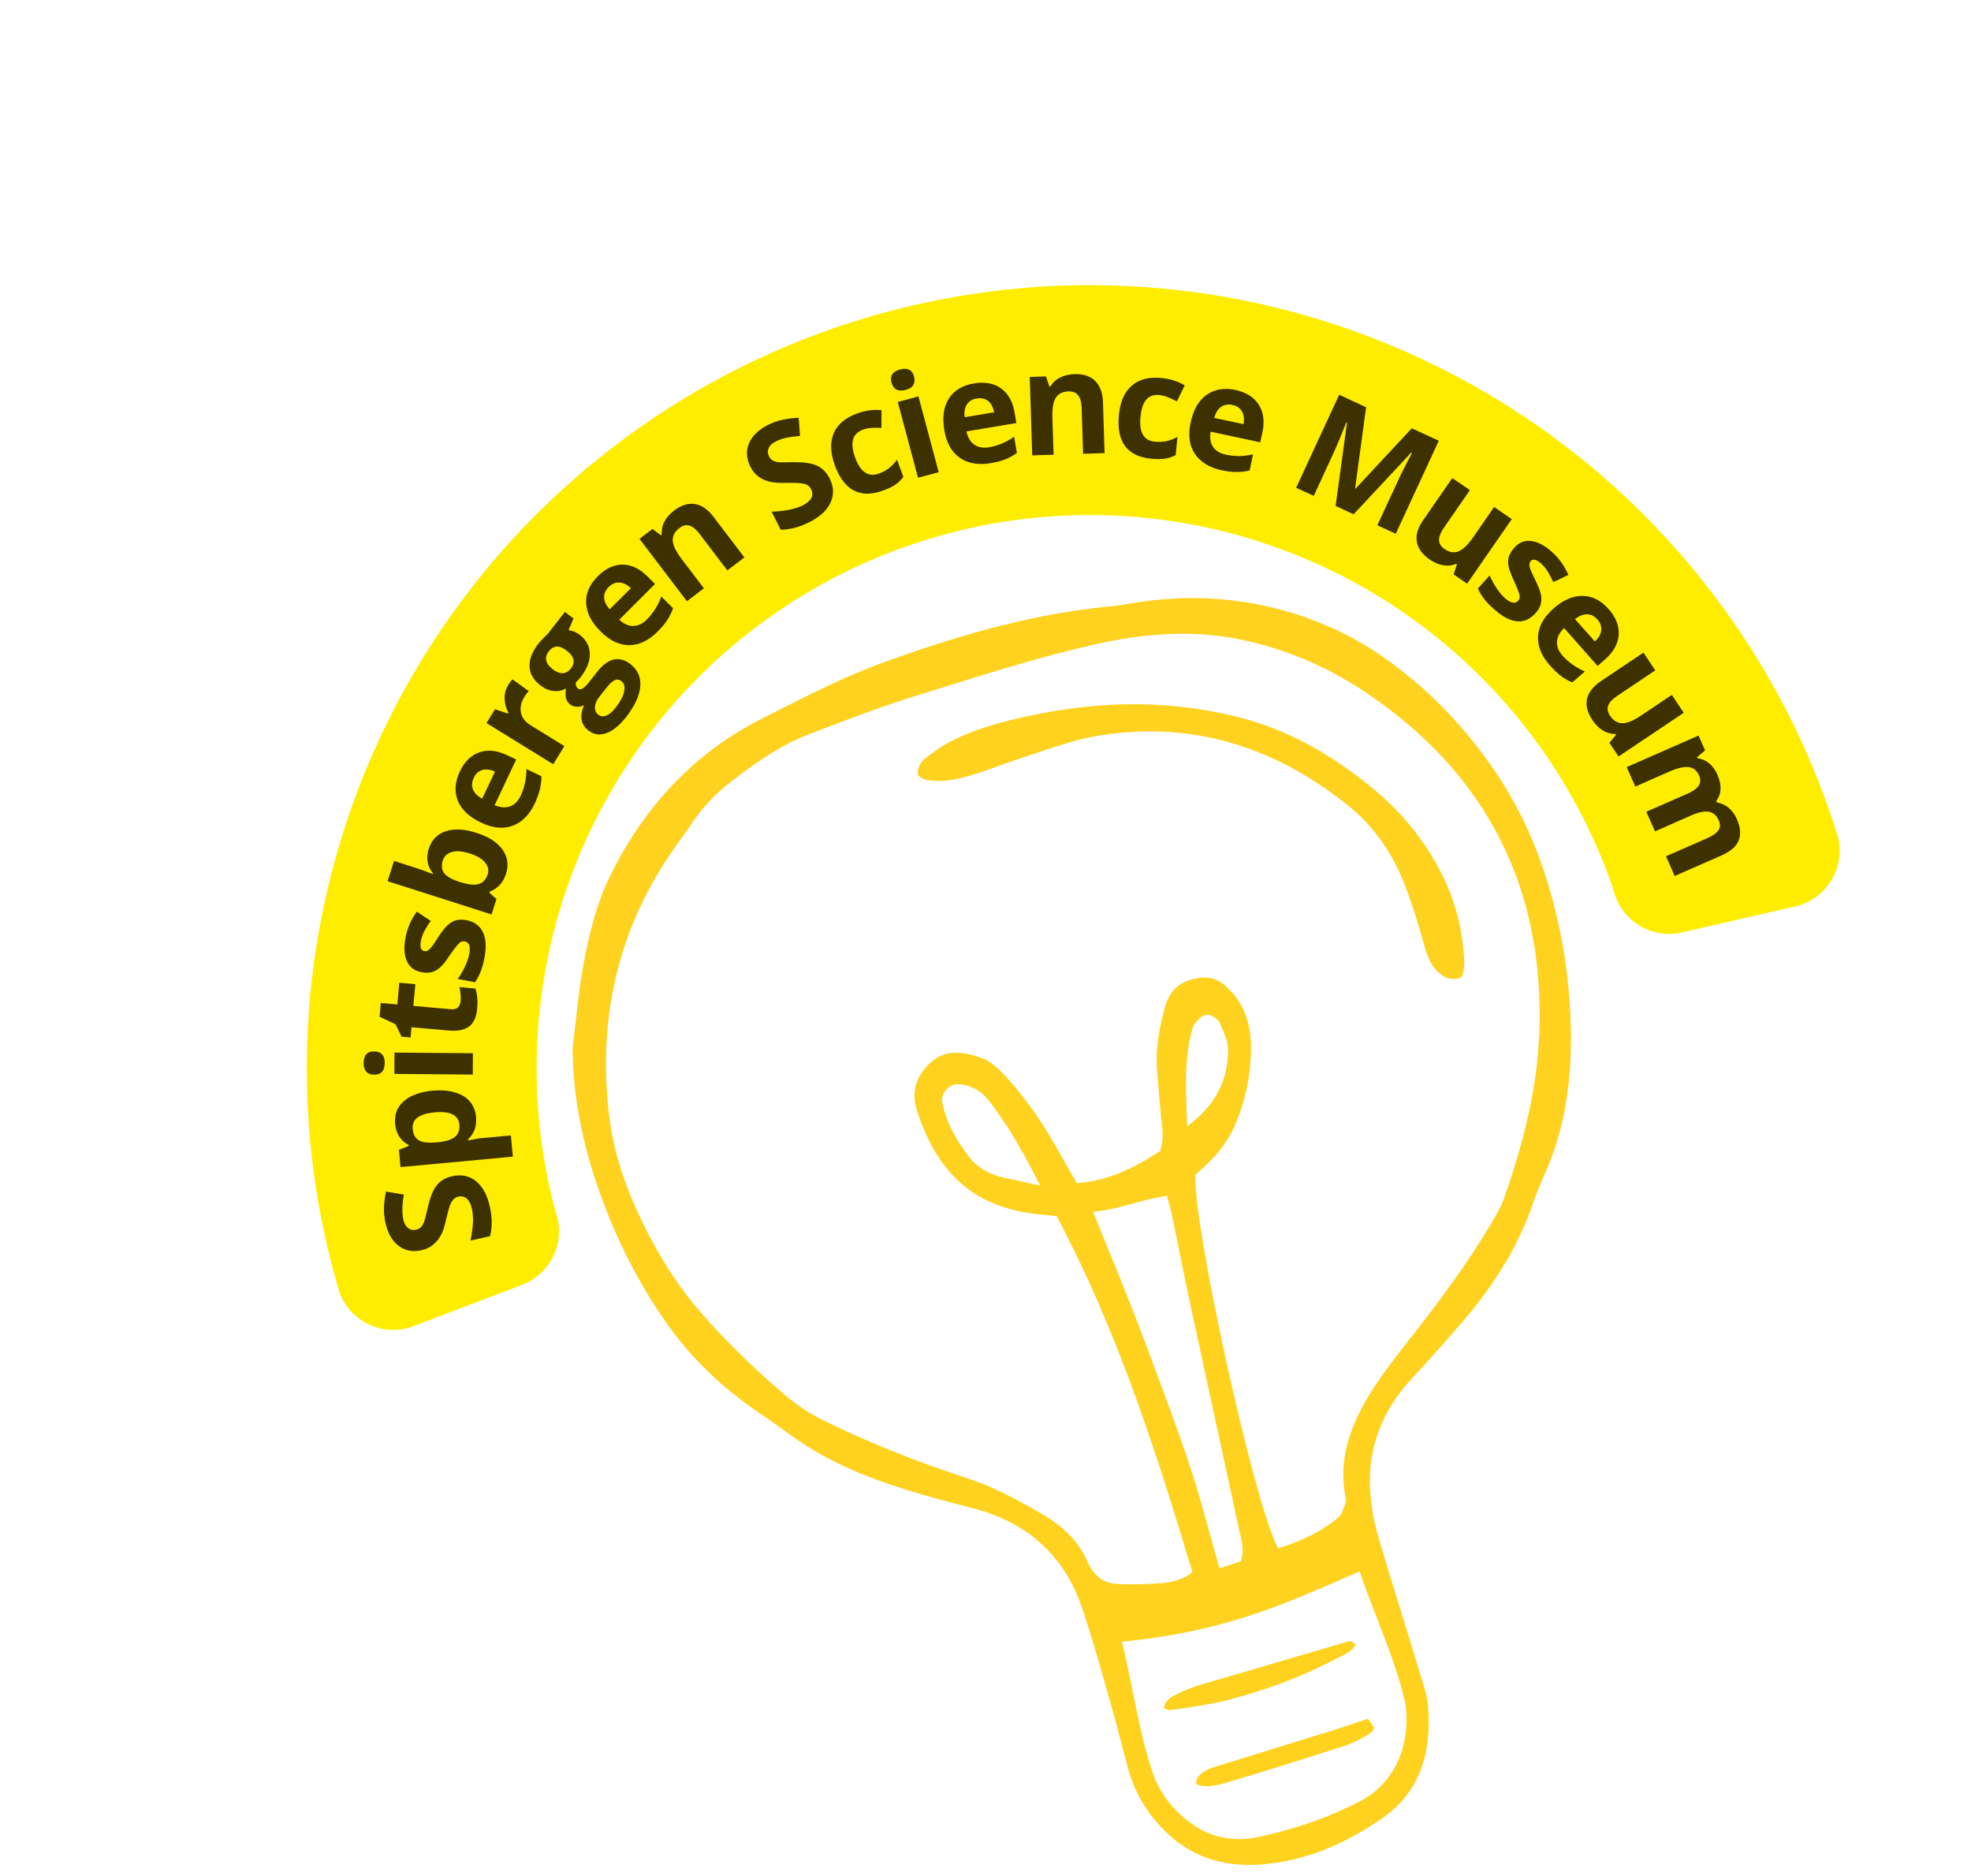 <svg xmlns="http://www.w3.org/2000/svg" xmlns:xlink="http://www.w3.org/1999/xlink" width="310" zoomAndPan="magnify" viewBox="0 0 232.5 221.25" height="295" preserveAspectRatio="xMidYMid meet" version="1.0"><defs><g/><clipPath id="ae6b250b2f"><path d="M 67.547 70.48 L 185.645 70.48 L 185.645 219.973 L 67.547 219.973 Z M 67.547 70.48 " clip-rule="nonzero"/></clipPath></defs><g clip-path="url(#ae6b250b2f)"><path fill="#ffd21f" d="M 137.844 216.344 C 135.457 214.148 133.879 211.57 133.035 208.461 C 132.777 207.516 132.527 206.547 132.285 205.613 C 131.906 204.16 131.516 202.66 131.094 201.195 C 130.871 200.414 130.648 199.637 130.43 198.855 C 129.57 195.824 128.676 192.691 127.648 189.652 C 125.57 183.52 121.258 179.562 114.836 177.895 L 114.383 177.777 C 112.625 177.32 110.809 176.848 109.039 176.336 C 104.797 175.105 99.848 173.469 95.316 170.633 C 94.262 169.977 93.23 169.23 92.234 168.512 C 91.477 167.961 90.699 167.398 89.902 166.867 C 85.184 163.715 81.43 160.086 78.426 155.766 C 76.008 152.281 73.934 148.504 72.254 144.531 C 69.137 137.145 67.594 130.328 67.547 123.684 C 67.664 122.719 67.773 121.727 67.879 120.777 C 68.117 118.617 68.359 116.375 68.746 114.207 C 69.352 110.805 70.219 106.832 72.055 103.125 C 76.148 94.871 82.086 88.719 89.719 84.832 L 90.488 84.438 C 95.055 82.109 99.773 79.703 104.688 77.949 C 111.621 75.473 120.816 72.508 130.484 71.562 C 131.137 71.5 131.887 71.426 132.605 71.293 C 135.52 70.77 138.375 70.512 141.09 70.535 C 142.922 70.555 144.75 70.699 146.523 70.961 C 152.91 71.922 158.703 74.258 163.742 77.891 C 168.59 81.391 172.824 85.77 176.324 90.922 C 178.711 94.426 180.621 98.273 182 102.355 C 183.715 107.418 184.773 112.723 185.152 118.121 C 185.645 125.281 184.992 131.066 183.086 136.328 C 182.793 137.141 182.441 137.945 182.098 138.73 C 181.691 139.664 181.266 140.633 180.938 141.621 C 179.277 146.574 176.523 151.238 172.52 155.883 C 170.277 158.484 168.371 160.621 166.527 162.602 C 162.758 166.645 161.133 171.391 161.699 176.707 C 161.863 178.305 162.188 179.91 162.66 181.496 C 163.531 184.449 164.457 187.434 165.348 190.324 C 166 192.426 166.672 194.602 167.316 196.742 C 167.402 197.031 167.5 197.328 167.59 197.617 C 167.973 198.828 168.363 200.074 168.461 201.301 C 168.914 207.289 167.16 211.574 163.105 214.395 C 158.574 217.551 154.117 219.332 149.492 219.82 C 148.699 219.906 147.93 219.945 147.199 219.938 C 143.484 219.895 140.434 218.723 137.844 216.344 Z M 160.383 185.316 L 159.93 185.512 C 155.441 187.492 151.199 189.355 146.711 190.766 C 142.289 192.152 137.754 193.066 132.852 193.566 L 132.336 193.621 L 132.461 194.125 C 132.902 195.953 133.273 197.789 133.633 199.566 C 134.293 202.84 134.922 205.93 135.949 209.008 C 136.688 211.215 138.082 213.145 140.105 214.746 C 141.879 216.152 143.895 216.879 146.094 216.895 C 146.863 216.902 147.652 216.82 148.441 216.648 C 152.941 215.676 156.859 214.293 160.43 212.434 C 164.305 210.414 166.328 206.262 165.836 201.344 C 165.789 200.883 165.676 200.43 165.562 200 L 165.516 199.809 C 164.734 196.793 163.59 193.844 162.484 190.996 C 161.828 189.309 161.145 187.562 160.543 185.793 Z M 115.594 124.699 C 116.797 125.105 117.723 125.938 118.742 127.066 C 120.867 129.41 122.73 132.023 124.457 135.047 L 127.012 139.531 L 127.301 139.504 C 131.035 139.188 134.023 137.559 136.703 135.844 L 136.844 135.754 L 136.891 135.598 C 137.258 134.418 137.133 133.301 137.016 132.215 C 136.988 131.984 136.965 131.754 136.945 131.527 L 136.844 130.395 C 136.719 129 136.582 127.555 136.477 126.137 C 136.273 123.465 136.859 120.84 137.391 118.855 C 137.98 116.66 139.363 115.531 141.754 115.305 C 141.895 115.293 142.035 115.281 142.164 115.289 C 143.012 115.293 143.738 115.582 144.461 116.195 C 146.625 118.047 147.641 120.57 147.57 123.934 C 147.512 126.824 146.938 129.629 145.867 132.281 C 145.195 133.945 144.168 135.488 142.82 136.863 C 142.438 137.254 142.039 137.617 141.652 137.973 C 141.48 138.129 141.312 138.277 141.152 138.43 L 141.012 138.559 L 141.008 138.746 C 140.84 145.023 147.836 176.742 150.602 182.254 L 150.773 182.605 L 151.145 182.488 C 153.957 181.566 156.074 180.465 157.816 179.016 C 158.219 178.68 158.402 178.148 158.562 177.676 C 158.613 177.535 158.656 177.406 158.703 177.289 C 158.805 177.027 158.754 176.762 158.711 176.547 C 158.703 176.516 158.691 176.477 158.688 176.445 C 157.941 172.359 158.969 168.43 162.02 163.703 C 163.312 161.711 164.816 159.793 166.266 157.941 C 166.578 157.543 166.891 157.148 167.203 156.75 C 169.781 153.434 173.117 149.004 176.004 144.121 L 176.031 144.074 C 176.535 143.215 177.062 142.328 177.398 141.363 C 180.02 133.957 181.34 127.766 181.57 121.879 C 182.238 104.73 175.332 91.191 161.047 81.625 C 156.574 78.633 151.707 76.562 146.57 75.473 C 144.395 75.008 142.117 74.766 139.781 74.746 C 136.523 74.719 133.121 75.113 129.375 75.945 C 123.316 77.293 117.324 79.164 111.523 80.977 C 110.426 81.316 109.336 81.66 108.238 81.996 C 104.109 83.27 100.004 84.84 96.031 86.363 L 95.484 86.57 C 91.977 87.91 88.926 90.094 86.145 92.254 C 84.371 93.629 82.883 95.211 81.727 96.938 C 81.281 97.609 80.801 98.273 80.336 98.918 C 79.938 99.473 79.527 100.047 79.137 100.625 C 72.867 109.805 70.434 120.312 71.895 131.855 C 72.324 135.258 73.352 138.789 74.949 142.352 C 77.152 147.273 79.652 151.312 82.594 154.699 C 85.457 158 88.699 161.188 92.504 164.441 C 94 165.715 95.5 166.715 97.09 167.496 C 101.66 169.727 106.438 171.711 111.305 173.391 C 111.77 173.555 112.238 173.707 112.711 173.871 C 114.207 174.371 115.754 174.887 117.199 175.543 C 119.426 176.543 121.504 177.73 123.254 178.758 C 125.613 180.145 127.312 181.98 128.301 184.211 C 129.004 185.805 130.105 186.664 131.578 186.777 C 132.121 186.812 132.68 186.84 133.289 186.848 C 134.434 186.855 135.566 186.805 136.422 186.754 C 137.676 186.684 139.117 186.531 140.395 185.594 L 140.652 185.406 L 140.562 185.098 C 136.465 171.477 131.875 157.062 124.758 143.656 L 124.645 143.445 L 124.41 143.418 C 124.227 143.395 124.039 143.375 123.855 143.352 C 123.461 143.305 123.055 143.258 122.652 143.219 C 118.797 142.848 115.758 141.648 113.363 139.559 C 111.109 137.586 109.418 134.805 108.191 131.055 C 107.461 128.824 107.992 126.938 109.812 125.277 C 110.652 124.512 111.621 124.148 112.77 124.156 C 113.555 124.137 114.453 124.32 115.594 124.699 Z M 137.66 141.031 L 137.258 141.094 C 136.035 141.285 134.848 141.613 133.703 141.922 C 132.363 142.289 130.984 142.672 129.52 142.844 L 128.934 142.914 L 129.156 143.461 C 129.59 144.535 130.027 145.594 130.449 146.637 C 131.422 149.008 132.336 151.25 133.234 153.535 C 134.488 156.727 135.738 160.035 137.062 163.641 L 137.492 164.809 C 138.574 167.746 139.691 170.789 140.66 173.816 C 141.41 176.164 142.066 178.535 142.762 181.047 C 143.07 182.168 143.395 183.332 143.727 184.512 L 143.855 184.969 L 146.371 184.125 L 146.438 183.891 C 146.727 182.805 146.492 181.801 146.281 180.91 C 146.238 180.738 146.199 180.566 146.164 180.391 C 145.176 175.801 144.164 171.133 143.18 166.625 C 142.277 162.473 141.34 158.184 140.434 153.961 C 139.953 151.746 139.504 149.488 139.062 147.305 C 138.797 145.992 138.531 144.68 138.262 143.371 C 138.18 142.973 138.078 142.586 137.953 142.137 C 137.895 141.918 137.832 141.68 137.766 141.422 Z M 111.555 128.574 C 111.199 129.008 111.055 129.559 111.164 130.086 C 111.582 132.156 112.566 134.152 114.258 136.363 C 115.312 137.746 116.812 138.602 118.844 138.984 C 119.328 139.074 119.812 139.184 120.484 139.332 C 120.852 139.414 121.266 139.504 121.77 139.617 L 122.703 139.82 L 122.262 138.973 C 120.113 134.805 118.473 132.133 116.594 129.746 C 115.727 128.645 114.605 128.016 113.25 127.879 C 113.191 127.871 113.129 127.867 113.07 127.867 C 112.496 127.855 111.926 128.125 111.555 128.574 Z M 142.289 119.684 C 141.754 119.75 141.348 120.25 141.012 120.652 L 140.934 120.75 C 140.727 120.996 140.66 121.309 140.594 121.578 C 140.578 121.637 140.566 121.695 140.551 121.754 C 139.719 124.957 139.852 128.195 140.012 131.941 L 140.051 132.844 L 140.75 132.27 C 143.504 130 144.809 127.344 144.863 123.906 C 144.879 122.891 144.422 121.867 144.02 120.961 C 143.969 120.852 143.922 120.742 143.879 120.641 C 143.664 120.152 142.949 119.684 142.398 119.68 C 142.367 119.68 142.324 119.68 142.289 119.684 Z M 142.289 119.684 " fill-opacity="1" fill-rule="nonzero"/></g><path fill="#ffd21f" d="M 171.508 115.461 C 171.559 115.461 171.605 115.461 171.652 115.461 C 172.34 115.426 172.504 115.082 172.562 114.82 C 172.695 114.223 172.75 113.668 172.723 113.172 C 172.531 109.715 171.707 106.461 170.277 103.5 C 168.418 99.652 165.809 96.281 162.531 93.484 C 157.23 88.977 151.898 86.07 146.234 84.621 C 142.32 83.617 138.266 83.09 134.18 83.055 C 130.184 83.023 125.988 83.461 121.727 84.355 C 118.48 85.039 115.039 85.898 111.883 87.582 C 110.953 88.078 110.094 88.719 109.211 89.379 C 108.539 89.887 108.238 90.508 108.246 91.367 C 108.723 91.922 109.297 92.012 110.047 92.078 C 110.242 92.094 110.453 92.102 110.656 92.102 C 112.125 92.113 113.562 91.738 114.898 91.328 C 115.941 91.012 116.992 90.629 118 90.258 C 118.93 89.922 119.895 89.57 120.855 89.266 C 121.539 89.051 122.23 88.82 122.898 88.594 C 124.957 87.906 127.09 87.191 129.262 86.82 C 131.531 86.426 133.793 86.238 135.988 86.262 C 144.168 86.328 151.941 89.285 159.074 95.043 C 161.941 97.355 164.148 100.43 165.637 104.176 C 166.574 106.535 167.289 108.957 168.051 111.645 C 168.375 112.766 168.805 113.93 169.773 114.773 C 170.309 115.223 170.875 115.453 171.508 115.461 Z M 171.508 115.461 " fill-opacity="1" fill-rule="nonzero"/><path fill="#ffd21f" d="M 137.977 201.695 C 137.992 201.695 138.008 201.695 138.023 201.688 C 138.41 201.629 138.805 201.574 139.195 201.516 C 141.039 201.254 142.949 200.98 144.762 200.512 C 149.559 199.266 153.73 197.68 157.516 195.668 C 157.703 195.57 157.898 195.473 158.086 195.387 C 158.828 195.035 159.539 194.695 159.91 193.922 C 159.902 193.914 159.898 193.914 159.891 193.91 C 159.703 193.766 159.52 193.625 159.348 193.566 C 159.344 193.566 159.324 193.555 159.277 193.555 C 159.133 193.555 158.926 193.613 158.762 193.664 C 155.312 194.672 151.867 195.688 148.422 196.699 L 144.969 197.715 C 144.551 197.84 144.125 197.957 143.699 198.082 C 142.797 198.332 141.867 198.598 140.969 198.902 C 139.949 199.254 139.078 199.629 138.316 200.059 C 137.688 200.414 137.367 200.844 137.305 201.469 C 137.332 201.48 137.359 201.488 137.387 201.504 C 137.594 201.598 137.816 201.695 137.977 201.695 Z M 137.977 201.695 " fill-opacity="1" fill-rule="nonzero"/><path fill="#ffd21f" d="M 142.348 210.656 C 143.148 210.66 143.953 210.445 144.652 210.242 C 149.453 208.82 154.23 207.305 158.676 205.871 C 159.461 205.617 160.289 205.219 161.277 204.625 C 161.777 204.316 162.035 204.086 162.062 203.91 C 162.102 203.645 161.734 203.156 161.348 202.703 C 160.984 202.828 160.617 202.953 160.254 203.074 C 159.234 203.418 158.188 203.773 157.141 204.098 C 154.812 204.82 152.441 205.555 150.145 206.258 C 147.984 206.926 145.824 207.59 143.664 208.262 C 143.121 208.43 142.555 208.605 142.105 208.887 C 141.336 209.359 141.039 209.812 141.105 210.434 C 141.488 210.574 141.895 210.648 142.348 210.656 Z M 142.348 210.656 " fill-opacity="1" fill-rule="nonzero"/><path fill="#ffed00" d="M 48.574 156.48 C 48.164 156.621 47.742 156.723 47.312 156.781 C 46.883 156.84 46.449 156.855 46.016 156.832 C 45.582 156.809 45.156 156.742 44.734 156.637 C 44.312 156.527 43.906 156.383 43.512 156.199 C 43.121 156.012 42.746 155.793 42.398 155.535 C 42.047 155.281 41.723 154.992 41.426 154.672 C 41.133 154.355 40.871 154.012 40.641 153.641 C 40.41 153.273 40.219 152.887 40.062 152.48 C 39.633 151.035 39.234 149.582 38.875 148.117 C 38.512 146.652 38.188 145.18 37.898 143.703 C 37.609 142.223 37.355 140.734 37.141 139.242 C 36.926 137.75 36.746 136.254 36.602 134.754 C 36.461 133.254 36.355 131.75 36.285 130.242 C 36.215 128.738 36.184 127.23 36.188 125.723 C 36.191 124.215 36.234 122.707 36.312 121.203 C 36.391 119.695 36.504 118.195 36.656 116.695 C 36.809 115.195 36.996 113.699 37.223 112.207 C 37.449 110.715 37.711 109.23 38.008 107.754 C 38.305 106.277 38.637 104.805 39.008 103.344 C 39.379 101.883 39.785 100.43 40.223 98.988 C 40.664 97.547 41.141 96.117 41.652 94.699 C 42.164 93.281 42.707 91.875 43.289 90.484 C 43.867 89.09 44.48 87.715 45.129 86.352 C 45.777 84.992 46.457 83.645 47.168 82.316 C 47.883 80.988 48.629 79.68 49.406 78.387 C 50.18 77.094 50.988 75.82 51.828 74.57 C 52.668 73.316 53.539 72.086 54.438 70.875 C 55.34 69.668 56.266 68.48 57.227 67.316 C 58.184 66.152 59.168 65.012 60.184 63.895 C 61.195 62.777 62.238 61.688 63.305 60.621 C 64.371 59.559 65.465 58.52 66.582 57.508 C 67.699 56.496 68.84 55.512 70.008 54.555 C 71.172 53.602 72.363 52.676 73.574 51.777 C 74.785 50.879 76.02 50.012 77.273 49.176 C 78.527 48.336 79.801 47.531 81.094 46.758 C 82.387 45.98 83.699 45.238 85.027 44.527 C 86.359 43.816 87.703 43.141 89.066 42.496 C 90.43 41.852 91.809 41.242 93.203 40.664 C 94.594 40.086 96 39.543 97.422 39.035 C 98.84 38.527 100.27 38.055 101.715 37.617 C 103.156 37.176 104.609 36.773 106.07 36.406 C 107.535 36.039 109.004 35.711 110.484 35.414 C 111.961 35.121 113.445 34.859 114.938 34.641 C 116.43 34.418 117.926 34.23 119.426 34.082 C 120.926 33.934 122.43 33.82 123.934 33.746 C 125.441 33.668 126.945 33.629 128.453 33.629 C 129.961 33.629 131.469 33.664 132.977 33.734 C 134.48 33.809 135.984 33.914 137.484 34.062 C 138.984 34.207 140.48 34.391 141.973 34.609 C 143.465 34.828 144.953 35.082 146.43 35.375 C 147.91 35.668 149.383 35.992 150.844 36.359 C 152.309 36.723 153.762 37.121 155.203 37.555 C 156.648 37.992 158.082 38.461 159.5 38.965 C 160.922 39.473 162.328 40.012 163.723 40.586 C 165.117 41.16 166.496 41.766 167.863 42.406 C 169.227 43.051 170.574 43.723 171.906 44.43 C 173.238 45.141 174.551 45.879 175.844 46.652 C 177.141 47.422 178.414 48.227 179.672 49.059 C 180.926 49.895 182.164 50.758 183.375 51.652 C 184.59 52.547 185.781 53.473 186.949 54.426 C 188.117 55.379 189.262 56.359 190.383 57.367 C 191.5 58.379 192.598 59.414 193.668 60.477 C 194.734 61.539 195.777 62.629 196.793 63.742 C 197.812 64.855 198.801 65.992 199.762 67.156 C 200.719 68.316 201.652 69.504 202.555 70.711 C 203.457 71.918 204.328 73.148 205.172 74.398 C 206.016 75.648 206.824 76.918 207.605 78.211 C 208.387 79.5 209.133 80.809 209.848 82.133 C 210.566 83.461 211.25 84.805 211.898 86.164 C 212.551 87.527 213.164 88.902 213.75 90.293 C 214.332 91.684 214.879 93.086 215.395 94.504 C 215.906 95.922 216.387 97.352 216.832 98.793 C 216.93 99.215 216.984 99.645 217 100.078 C 217.012 100.512 216.988 100.945 216.918 101.371 C 216.852 101.801 216.742 102.219 216.594 102.629 C 216.441 103.035 216.258 103.426 216.031 103.801 C 215.809 104.172 215.551 104.52 215.262 104.844 C 214.969 105.164 214.652 105.457 214.305 105.719 C 213.957 105.98 213.59 106.207 213.199 106.398 C 212.809 106.586 212.402 106.738 211.98 106.852 L 198.77 109.883 C 198.328 110.012 197.879 110.09 197.418 110.125 C 196.961 110.16 196.504 110.148 196.047 110.09 C 195.594 110.027 195.148 109.926 194.711 109.777 C 194.277 109.625 193.863 109.434 193.465 109.203 C 193.07 108.969 192.703 108.695 192.363 108.387 C 192.02 108.078 191.715 107.738 191.445 107.367 C 191.172 106.996 190.941 106.602 190.75 106.184 C 190.559 105.766 190.41 105.332 190.309 104.887 C 189.633 102.906 188.863 100.965 188 99.062 C 187.137 97.16 186.184 95.301 185.145 93.488 C 184.102 91.676 182.977 89.918 181.766 88.215 C 180.555 86.508 179.266 84.867 177.898 83.285 C 176.531 81.707 175.09 80.195 173.578 78.754 C 172.062 77.312 170.484 75.945 168.84 74.656 C 167.195 73.363 165.492 72.156 163.734 71.031 C 161.973 69.902 160.16 68.863 158.301 67.91 C 156.441 66.957 154.539 66.098 152.594 65.328 C 150.652 64.559 148.676 63.883 146.668 63.301 C 144.66 62.723 142.629 62.238 140.574 61.855 C 138.52 61.469 136.453 61.184 134.371 61 C 132.289 60.812 130.203 60.727 128.113 60.742 C 126.023 60.754 123.938 60.871 121.859 61.082 C 119.777 61.297 117.715 61.613 115.664 62.023 C 113.617 62.438 111.594 62.949 109.594 63.555 C 107.594 64.164 105.625 64.863 103.695 65.66 C 101.762 66.457 99.871 67.344 98.023 68.324 C 96.176 69.301 94.379 70.363 92.637 71.516 C 90.891 72.668 89.203 73.898 87.578 75.211 C 85.949 76.523 84.391 77.91 82.898 79.371 C 81.402 80.836 79.984 82.367 78.637 83.965 C 77.293 85.562 76.023 87.223 74.84 88.945 C 73.652 90.664 72.551 92.438 71.531 94.266 C 70.516 96.09 69.59 97.961 68.754 99.879 C 67.918 101.793 67.172 103.742 66.523 105.73 C 65.875 107.719 65.324 109.73 64.867 111.77 C 64.41 113.812 64.055 115.867 63.797 117.941 C 63.539 120.016 63.379 122.098 63.324 124.188 C 63.266 126.277 63.305 128.363 63.449 130.449 C 63.59 132.535 63.832 134.609 64.176 136.672 C 64.516 138.734 64.957 140.773 65.496 142.793 C 65.66 143.223 65.777 143.664 65.852 144.117 C 65.926 144.574 65.953 145.027 65.934 145.488 C 65.914 145.949 65.848 146.402 65.738 146.848 C 65.625 147.293 65.469 147.723 65.27 148.137 C 65.07 148.551 64.832 148.941 64.555 149.309 C 64.277 149.672 63.965 150.008 63.617 150.309 C 63.273 150.613 62.898 150.875 62.5 151.102 C 62.098 151.328 61.68 151.512 61.242 151.656 Z M 48.574 156.48 " fill-opacity="1" fill-rule="nonzero"/><g fill="#3d3100" fill-opacity="1"><g transform="translate(58.529, 146.432)"><g><path d="M -5.172 -7.719 C -4.098 -7.957 -3.164 -7.758 -2.375 -7.125 C -1.594 -6.488 -1.051 -5.492 -0.75 -4.141 C -0.469 -2.879 -0.457 -1.711 -0.719 -0.641 L -3.031 -0.125 C -2.852 -1 -2.754 -1.727 -2.734 -2.312 C -2.723 -2.895 -2.766 -3.414 -2.859 -3.875 C -2.984 -4.426 -3.18 -4.82 -3.453 -5.062 C -3.734 -5.312 -4.082 -5.391 -4.5 -5.297 C -4.727 -5.242 -4.914 -5.129 -5.062 -4.953 C -5.219 -4.785 -5.348 -4.555 -5.453 -4.266 C -5.566 -3.984 -5.723 -3.414 -5.922 -2.562 C -6.086 -1.77 -6.289 -1.16 -6.531 -0.734 C -6.77 -0.305 -7.07 0.055 -7.438 0.359 C -7.801 0.672 -8.258 0.891 -8.812 1.016 C -9.852 1.242 -10.75 1.07 -11.5 0.5 C -12.258 -0.062 -12.781 -0.969 -13.062 -2.219 C -13.195 -2.832 -13.254 -3.43 -13.234 -4.016 C -13.211 -4.609 -13.133 -5.238 -13 -5.906 L -10.891 -5.547 C -11.004 -4.859 -11.062 -4.297 -11.062 -3.859 C -11.07 -3.422 -11.035 -3 -10.953 -2.594 C -10.848 -2.133 -10.656 -1.801 -10.375 -1.594 C -10.102 -1.383 -9.789 -1.32 -9.438 -1.406 C -9.219 -1.457 -9.035 -1.551 -8.891 -1.688 C -8.754 -1.82 -8.633 -2.016 -8.531 -2.266 C -8.426 -2.523 -8.27 -3.117 -8.062 -4.047 C -7.781 -5.273 -7.422 -6.148 -6.984 -6.672 C -6.547 -7.203 -5.941 -7.551 -5.172 -7.719 Z M -5.172 -7.719 "/></g></g></g><g fill="#3d3100" fill-opacity="1"><g transform="translate(56.575, 138.111)"><g><path d="M -0.422 -6.391 C -0.316 -5.305 -0.633 -4.422 -1.375 -3.734 L -1.359 -3.609 C -0.598 -3.766 -0.156 -3.848 -0.031 -3.859 L 3.688 -4.203 L 3.922 -1.703 L -9.328 -0.469 L -9.516 -2.5 L -8.359 -2.969 L -8.375 -3.078 C -9.332 -3.586 -9.863 -4.414 -9.969 -5.562 C -10.07 -6.656 -9.734 -7.547 -8.953 -8.234 C -8.172 -8.922 -7.035 -9.336 -5.547 -9.484 C -4.555 -9.566 -3.688 -9.5 -2.938 -9.281 C -2.188 -9.07 -1.594 -8.719 -1.156 -8.219 C -0.727 -7.719 -0.484 -7.109 -0.422 -6.391 Z M -7.891 -4.938 C -7.836 -4.32 -7.602 -3.891 -7.188 -3.641 C -6.781 -3.391 -6.141 -3.301 -5.266 -3.375 L -5 -3.391 C -4.008 -3.484 -3.312 -3.695 -2.906 -4.031 C -2.5 -4.375 -2.328 -4.859 -2.391 -5.484 C -2.492 -6.617 -3.477 -7.098 -5.344 -6.922 C -6.238 -6.836 -6.898 -6.633 -7.328 -6.312 C -7.766 -5.988 -7.953 -5.531 -7.891 -4.938 Z M -7.891 -4.938 "/></g></g></g><g fill="#3d3100" fill-opacity="1"><g transform="translate(55.752, 128.059)"><g><path d="M -11.625 -1.312 C -12.445 -1.32 -12.859 -1.785 -12.859 -2.703 C -12.848 -3.617 -12.43 -4.07 -11.609 -4.062 C -11.211 -4.062 -10.906 -3.945 -10.688 -3.719 C -10.469 -3.488 -10.363 -3.145 -10.375 -2.688 C -10.375 -1.77 -10.789 -1.312 -11.625 -1.312 Z M 0.031 -3.844 L 0.016 -1.328 L -9.234 -1.406 L -9.219 -3.922 Z M 0.031 -3.844 "/></g></g></g><g fill="#3d3100" fill-opacity="1"><g transform="translate(55.728, 123.384)"><g><path d="M -1.391 -5.359 C -1.348 -5.797 -1.395 -6.332 -1.531 -6.969 L 0.344 -6.797 C 0.57 -6.148 0.645 -5.367 0.562 -4.453 C 0.477 -3.453 0.16 -2.742 -0.391 -2.328 C -0.941 -1.922 -1.723 -1.758 -2.734 -1.844 L -7.188 -2.234 L -7.297 -1.031 L -8.359 -1.125 L -9.078 -2.594 L -10.953 -3.469 L -10.812 -5.094 L -8.859 -4.922 L -8.625 -7.484 L -6.734 -7.312 L -6.969 -4.75 L -2.516 -4.359 C -2.16 -4.328 -1.891 -4.398 -1.703 -4.578 C -1.523 -4.766 -1.422 -5.023 -1.391 -5.359 Z M -1.391 -5.359 "/></g></g></g><g fill="#3d3100" fill-opacity="1"><g transform="translate(56.259, 116.672)"><g><path d="M -1.25 -8.156 C -0.32 -7.977 0.32 -7.516 0.688 -6.766 C 1.062 -6.023 1.129 -5.016 0.891 -3.734 C 0.766 -3.066 0.609 -2.504 0.422 -2.047 C 0.242 -1.598 0.023 -1.191 -0.234 -0.828 L -2.266 -1.219 C -1.961 -1.633 -1.68 -2.113 -1.422 -2.656 C -1.16 -3.207 -0.988 -3.707 -0.906 -4.156 C -0.738 -5.051 -0.914 -5.547 -1.438 -5.641 C -1.633 -5.68 -1.801 -5.656 -1.938 -5.562 C -2.082 -5.469 -2.258 -5.285 -2.469 -5.016 C -2.688 -4.754 -2.945 -4.398 -3.25 -3.953 C -3.664 -3.316 -4.031 -2.859 -4.344 -2.578 C -4.656 -2.297 -4.988 -2.109 -5.344 -2.016 C -5.695 -1.93 -6.109 -1.938 -6.578 -2.031 C -7.391 -2.188 -7.953 -2.617 -8.266 -3.328 C -8.586 -4.035 -8.641 -4.961 -8.422 -6.109 C -8.211 -7.203 -7.77 -8.219 -7.094 -9.156 L -5.453 -8.062 C -5.742 -7.656 -5.988 -7.266 -6.188 -6.891 C -6.383 -6.516 -6.523 -6.125 -6.609 -5.719 C -6.742 -4.977 -6.613 -4.57 -6.219 -4.5 C -6 -4.457 -5.781 -4.539 -5.562 -4.75 C -5.352 -4.957 -5.02 -5.426 -4.562 -6.156 C -4.133 -6.812 -3.766 -7.281 -3.453 -7.562 C -3.141 -7.852 -2.805 -8.047 -2.453 -8.141 C -2.098 -8.234 -1.695 -8.238 -1.25 -8.156 Z M -1.25 -8.156 "/></g></g></g><g fill="#3d3100" fill-opacity="1"><g transform="translate(57.579, 109.112)"><g><path d="M -7 -9.016 C -6.664 -10.055 -6 -10.742 -5 -11.078 C -4 -11.41 -2.797 -11.348 -1.391 -10.891 C 0.066 -10.43 1.098 -9.77 1.703 -8.906 C 2.305 -8.051 2.441 -7.102 2.109 -6.062 C 1.773 -5.02 1.141 -4.32 0.203 -3.969 L 0.156 -3.812 L 0.984 -3.094 L 0.406 -1.266 L -11.859 -5.188 L -11.094 -7.578 L -8.234 -6.656 C -7.867 -6.539 -7.301 -6.332 -6.531 -6.031 L -6.5 -6.109 C -7.188 -6.953 -7.352 -7.922 -7 -9.016 Z M -5.344 -7.641 C -5.531 -7.047 -5.484 -6.551 -5.203 -6.156 C -4.922 -5.77 -4.359 -5.438 -3.516 -5.156 L -3.266 -5.078 C -2.316 -4.773 -1.594 -4.703 -1.094 -4.859 C -0.594 -5.016 -0.242 -5.395 -0.047 -6 C 0.109 -6.488 0.004 -6.953 -0.359 -7.391 C -0.723 -7.836 -1.336 -8.195 -2.203 -8.469 C -3.066 -8.738 -3.766 -8.789 -4.297 -8.625 C -4.828 -8.469 -5.176 -8.141 -5.344 -7.641 Z M -5.344 -7.641 "/></g></g></g><g fill="#3d3100" fill-opacity="1"><g transform="translate(60.564, 99.665)"><g><path d="M -4.688 -7.906 C -4.914 -7.414 -4.941 -6.961 -4.766 -6.547 C -4.598 -6.129 -4.238 -5.77 -3.688 -5.469 L -2.172 -8.672 C -2.754 -8.922 -3.266 -8.977 -3.703 -8.844 C -4.141 -8.707 -4.469 -8.395 -4.688 -7.906 Z M 2.516 -4.906 C 1.879 -3.562 1.008 -2.688 -0.094 -2.281 C -1.195 -1.875 -2.43 -1.992 -3.797 -2.641 C -5.191 -3.297 -6.109 -4.148 -6.547 -5.203 C -6.984 -6.266 -6.91 -7.422 -6.328 -8.672 C -5.766 -9.848 -4.992 -10.602 -4.016 -10.938 C -3.035 -11.281 -1.953 -11.172 -0.766 -10.609 L 0.328 -10.094 L -2.219 -4.703 C -1.539 -4.422 -0.938 -4.375 -0.406 -4.562 C 0.125 -4.75 0.547 -5.172 0.859 -5.828 C 1.086 -6.328 1.254 -6.82 1.359 -7.312 C 1.473 -7.812 1.531 -8.363 1.531 -8.969 L 3.297 -8.125 C 3.305 -7.633 3.254 -7.141 3.141 -6.641 C 3.023 -6.141 2.816 -5.562 2.516 -4.906 Z M 2.516 -4.906 "/></g></g></g><g fill="#3d3100" fill-opacity="1"><g transform="translate(64.558, 91.258)"><g><path d="M -4.609 -10.469 C -4.43 -10.758 -4.266 -10.984 -4.109 -11.141 L -2.188 -9.75 C -2.344 -9.602 -2.5 -9.406 -2.656 -9.156 C -3.082 -8.469 -3.234 -7.82 -3.109 -7.219 C -2.992 -6.625 -2.617 -6.129 -1.984 -5.734 L 2.016 -3.266 L 0.703 -1.125 L -7.172 -5.984 L -6.172 -7.609 L -4.656 -7.109 L -4.578 -7.203 C -4.867 -7.723 -5.02 -8.273 -5.031 -8.859 C -5.051 -9.441 -4.91 -9.977 -4.609 -10.469 Z M -4.609 -10.469 "/></g></g></g><g fill="#3d3100" fill-opacity="1"><g transform="translate(68.167, 85.242)"><g><path d="M -1.531 -13.078 L -0.516 -12.297 L -1.109 -10.922 C -0.629 -10.867 -0.188 -10.688 0.219 -10.375 C 1 -9.77 1.395 -9.02 1.406 -8.125 C 1.426 -7.238 1.055 -6.312 0.297 -5.344 L 0 -5 L -0.266 -4.75 C -0.266 -4.414 -0.172 -4.176 0.016 -4.031 C 0.305 -3.801 0.738 -4.051 1.312 -4.781 L 2.281 -6.016 C 2.906 -6.816 3.551 -7.297 4.219 -7.453 C 4.883 -7.609 5.551 -7.426 6.219 -6.906 C 7.07 -6.238 7.453 -5.363 7.359 -4.281 C 7.273 -3.207 6.719 -2.004 5.688 -0.672 C 4.883 0.336 4.098 0.973 3.328 1.234 C 2.555 1.504 1.852 1.391 1.219 0.891 C 0.781 0.547 0.52 0.125 0.438 -0.375 C 0.352 -0.883 0.453 -1.453 0.734 -2.078 C 0.504 -1.953 0.234 -1.891 -0.078 -1.891 C -0.398 -1.891 -0.676 -1.977 -0.906 -2.156 C -1.176 -2.375 -1.344 -2.633 -1.406 -2.938 C -1.469 -3.238 -1.469 -3.609 -1.406 -4.047 C -1.875 -3.785 -2.375 -3.688 -2.906 -3.75 C -3.445 -3.82 -3.961 -4.051 -4.453 -4.438 C -5.254 -5.062 -5.672 -5.801 -5.703 -6.656 C -5.734 -7.508 -5.375 -8.414 -4.625 -9.375 C -4.469 -9.57 -4.258 -9.797 -4 -10.047 C -3.75 -10.305 -3.586 -10.469 -3.516 -10.531 Z M 2.406 -0.953 C 2.676 -0.742 2.988 -0.707 3.344 -0.844 C 3.707 -0.988 4.078 -1.301 4.453 -1.781 C 5.004 -2.488 5.336 -3.117 5.453 -3.672 C 5.578 -4.234 5.473 -4.645 5.141 -4.906 C 4.867 -5.125 4.586 -5.156 4.297 -5 C 4.004 -4.844 3.664 -4.516 3.281 -4.016 L 2.469 -2.984 C 2.188 -2.617 2.035 -2.242 2.016 -1.859 C 1.992 -1.484 2.125 -1.18 2.406 -0.953 Z M -2.969 -6.312 C -2.57 -6 -2.188 -5.844 -1.812 -5.844 C -1.445 -5.852 -1.117 -6.039 -0.828 -6.406 C -0.535 -6.781 -0.438 -7.141 -0.531 -7.484 C -0.633 -7.836 -0.883 -8.172 -1.281 -8.484 C -2.156 -9.172 -2.867 -9.156 -3.422 -8.438 C -3.992 -7.707 -3.844 -7 -2.969 -6.312 Z M -2.969 -6.312 "/></g></g></g><g fill="#3d3100" fill-opacity="1"><g transform="translate(73.531, 78.261)"><g><path d="M -1.734 -9.031 C -2.117 -8.645 -2.297 -8.223 -2.266 -7.766 C -2.242 -7.316 -2.023 -6.863 -1.609 -6.406 L 0.891 -8.891 C 0.43 -9.316 -0.023 -9.539 -0.484 -9.562 C -0.941 -9.582 -1.359 -9.406 -1.734 -9.031 Z M 4.031 -3.766 C 2.977 -2.711 1.863 -2.18 0.688 -2.172 C -0.488 -2.172 -1.609 -2.707 -2.672 -3.781 C -3.766 -4.863 -4.336 -5.977 -4.391 -7.125 C -4.453 -8.27 -3.992 -9.328 -3.016 -10.297 C -2.098 -11.223 -1.117 -11.68 -0.078 -11.672 C 0.961 -11.66 1.945 -11.188 2.875 -10.25 L 3.734 -9.391 L -0.484 -5.172 C 0.047 -4.68 0.594 -4.438 1.156 -4.438 C 1.719 -4.438 2.254 -4.688 2.766 -5.188 C 3.148 -5.582 3.477 -5.992 3.75 -6.422 C 4.031 -6.859 4.273 -7.352 4.484 -7.906 L 5.859 -6.531 C 5.703 -6.062 5.484 -5.609 5.203 -5.172 C 4.93 -4.742 4.539 -4.273 4.031 -3.766 Z M 4.031 -3.766 "/></g></g></g><g fill="#3d3100" fill-opacity="1"><g transform="translate(79.967, 71.707)"><g><path d="M 7.844 -5.969 L 5.828 -4.438 L 2.562 -8.734 C 2.156 -9.266 1.754 -9.594 1.359 -9.719 C 0.973 -9.844 0.578 -9.742 0.172 -9.422 C -0.391 -8.992 -0.648 -8.5 -0.609 -7.938 C -0.578 -7.375 -0.227 -6.656 0.438 -5.781 L 3.062 -2.328 L 1.062 -0.797 L -4.531 -8.156 L -3 -9.328 L -2.016 -8.594 L -1.906 -8.688 C -1.945 -9.207 -1.844 -9.707 -1.594 -10.188 C -1.344 -10.664 -0.969 -11.098 -0.469 -11.484 C 0.383 -12.129 1.207 -12.391 2 -12.266 C 2.801 -12.141 3.531 -11.641 4.188 -10.766 Z M 7.844 -5.969 "/></g></g></g><g fill="#3d3100" fill-opacity="1"><g transform="translate(88.415, 65.453)"><g/></g></g><g fill="#3d3100" fill-opacity="1"><g transform="translate(91.636, 63.317)"><g><path d="M 6.234 -6.875 C 6.723 -5.895 6.754 -4.945 6.328 -4.031 C 5.91 -3.125 5.078 -2.359 3.828 -1.734 C 2.68 -1.148 1.555 -0.852 0.453 -0.844 L -0.609 -2.969 C 0.266 -3.008 0.988 -3.094 1.562 -3.219 C 2.145 -3.344 2.645 -3.508 3.062 -3.719 C 3.562 -3.977 3.895 -4.266 4.062 -4.578 C 4.238 -4.898 4.227 -5.254 4.031 -5.641 C 3.926 -5.859 3.773 -6.02 3.578 -6.125 C 3.379 -6.227 3.125 -6.297 2.812 -6.328 C 2.508 -6.367 1.922 -6.383 1.047 -6.375 C 0.242 -6.344 -0.395 -6.391 -0.875 -6.516 C -1.352 -6.641 -1.785 -6.836 -2.172 -7.109 C -2.555 -7.391 -2.875 -7.785 -3.125 -8.297 C -3.602 -9.242 -3.656 -10.156 -3.281 -11.031 C -2.914 -11.914 -2.16 -12.645 -1.016 -13.219 C -0.453 -13.5 0.113 -13.695 0.688 -13.812 C 1.27 -13.938 1.898 -14.016 2.578 -14.047 L 2.734 -11.906 C 2.047 -11.844 1.488 -11.766 1.062 -11.672 C 0.633 -11.578 0.238 -11.438 -0.125 -11.25 C -0.562 -11.039 -0.844 -10.773 -0.969 -10.453 C -1.102 -10.141 -1.086 -9.82 -0.922 -9.5 C -0.828 -9.289 -0.691 -9.133 -0.516 -9.031 C -0.348 -8.926 -0.129 -8.852 0.141 -8.812 C 0.41 -8.781 1.02 -8.781 1.969 -8.812 C 3.227 -8.82 4.164 -8.676 4.781 -8.375 C 5.395 -8.082 5.879 -7.582 6.234 -6.875 Z M 6.234 -6.875 "/></g></g></g><g fill="#3d3100" fill-opacity="1"><g transform="translate(99.331, 59.435)"><g><path d="M 4.828 -1.578 C 2.129 -0.598 0.234 -1.594 -0.859 -4.562 C -1.391 -6.039 -1.43 -7.301 -0.984 -8.344 C -0.535 -9.383 0.367 -10.156 1.734 -10.656 C 2.742 -11.031 3.719 -11.164 4.656 -11.062 L 4.641 -8.969 C 4.211 -8.988 3.816 -8.988 3.453 -8.969 C 3.098 -8.945 2.758 -8.875 2.438 -8.75 C 1.207 -8.301 0.91 -7.203 1.547 -5.453 C 2.172 -3.754 3.098 -3.129 4.328 -3.578 C 4.797 -3.742 5.195 -3.957 5.531 -4.219 C 5.875 -4.488 6.191 -4.82 6.484 -5.219 L 7.234 -3.188 C 6.941 -2.812 6.617 -2.504 6.266 -2.266 C 5.91 -2.023 5.43 -1.797 4.828 -1.578 Z M 4.828 -1.578 "/></g></g></g><g fill="#3d3100" fill-opacity="1"><g transform="translate(107.011, 56.687)"><g><path d="M -1.844 -11.562 C -2.062 -12.352 -1.727 -12.867 -0.844 -13.109 C 0.039 -13.348 0.594 -13.07 0.812 -12.281 C 0.914 -11.895 0.883 -11.562 0.719 -11.281 C 0.562 -11.008 0.258 -10.816 -0.188 -10.703 C -1.07 -10.461 -1.625 -10.75 -1.844 -11.562 Z M 3.719 -1 L 1.281 -0.344 L -1.109 -9.281 L 1.328 -9.938 Z M 3.719 -1 "/></g></g></g><g fill="#3d3100" fill-opacity="1"><g transform="translate(111.393, 55.36)"><g><path d="M 3.812 -8.359 C 3.281 -8.273 2.895 -8.039 2.656 -7.656 C 2.414 -7.27 2.328 -6.77 2.391 -6.156 L 5.875 -6.734 C 5.758 -7.348 5.52 -7.797 5.156 -8.078 C 4.789 -8.359 4.344 -8.453 3.812 -8.359 Z M 5.469 -0.734 C 4 -0.492 2.781 -0.707 1.812 -1.375 C 0.852 -2.051 0.25 -3.133 0 -4.625 C -0.258 -6.145 -0.082 -7.391 0.531 -8.359 C 1.156 -9.328 2.145 -9.922 3.5 -10.141 C 4.789 -10.359 5.859 -10.16 6.703 -9.547 C 7.547 -8.93 8.078 -7.973 8.297 -6.672 L 8.5 -5.469 L 2.609 -4.484 C 2.754 -3.785 3.055 -3.27 3.516 -2.938 C 3.973 -2.602 4.555 -2.492 5.266 -2.609 C 5.805 -2.703 6.312 -2.848 6.781 -3.047 C 7.258 -3.242 7.742 -3.516 8.234 -3.859 L 8.562 -1.938 C 8.156 -1.645 7.711 -1.398 7.234 -1.203 C 6.766 -1.016 6.176 -0.859 5.469 -0.734 Z M 5.469 -0.734 "/></g></g></g><g fill="#3d3100" fill-opacity="1"><g transform="translate(120.436, 53.752)"><g><path d="M 9.859 -0.312 L 7.328 -0.234 L 7.156 -5.641 C 7.133 -6.305 7 -6.801 6.75 -7.125 C 6.508 -7.445 6.129 -7.602 5.609 -7.594 C 4.898 -7.57 4.395 -7.316 4.094 -6.828 C 3.801 -6.348 3.672 -5.562 3.703 -4.469 L 3.844 -0.125 L 1.328 -0.047 L 1.031 -9.297 L 2.953 -9.359 L 3.344 -8.172 L 3.484 -8.188 C 3.742 -8.633 4.113 -8.977 4.594 -9.219 C 5.082 -9.469 5.645 -9.602 6.281 -9.625 C 7.352 -9.664 8.176 -9.398 8.75 -8.828 C 9.32 -8.266 9.629 -7.438 9.672 -6.344 Z M 9.859 -0.312 "/></g></g></g><g fill="#3d3100" fill-opacity="1"><g transform="translate(130.782, 53.449)"><g><path d="M 5.047 0.656 C 2.18 0.383 0.898 -1.328 1.203 -4.484 C 1.348 -6.047 1.848 -7.203 2.703 -7.953 C 3.555 -8.703 4.707 -9.008 6.156 -8.875 C 7.227 -8.781 8.164 -8.488 8.969 -8 L 8.047 -6.109 C 7.672 -6.305 7.312 -6.473 6.969 -6.609 C 6.633 -6.742 6.297 -6.828 5.953 -6.859 C 4.648 -6.984 3.914 -6.117 3.75 -4.266 C 3.57 -2.453 4.133 -1.484 5.438 -1.359 C 5.926 -1.316 6.383 -1.336 6.812 -1.422 C 7.238 -1.516 7.672 -1.68 8.109 -1.922 L 7.906 0.219 C 7.477 0.445 7.051 0.586 6.625 0.641 C 6.195 0.703 5.672 0.707 5.047 0.656 Z M 5.047 0.656 "/></g></g></g><g fill="#3d3100" fill-opacity="1"><g transform="translate(138.732, 54.117)"><g><path d="M 6.656 -6.359 C 6.125 -6.473 5.672 -6.395 5.297 -6.125 C 4.93 -5.863 4.664 -5.43 4.5 -4.828 L 7.953 -4.094 C 8.066 -4.695 8.004 -5.195 7.766 -5.594 C 7.535 -6 7.164 -6.254 6.656 -6.359 Z M 5.359 1.344 C 3.898 1.02 2.848 0.367 2.203 -0.609 C 1.555 -1.598 1.395 -2.828 1.719 -4.297 C 2.039 -5.805 2.664 -6.891 3.594 -7.547 C 4.531 -8.211 5.672 -8.406 7.016 -8.125 C 8.285 -7.844 9.195 -7.266 9.75 -6.391 C 10.312 -5.516 10.457 -4.43 10.188 -3.141 L 9.922 -1.953 L 4.078 -3.203 C 3.953 -2.504 4.039 -1.914 4.344 -1.438 C 4.645 -0.969 5.148 -0.656 5.859 -0.5 C 6.398 -0.383 6.926 -0.328 7.438 -0.328 C 7.957 -0.336 8.504 -0.406 9.078 -0.531 L 8.672 1.375 C 8.18 1.488 7.68 1.547 7.172 1.547 C 6.66 1.555 6.055 1.488 5.359 1.344 Z M 5.359 1.344 "/></g></g></g><g fill="#3d3100" fill-opacity="1"><g transform="translate(147.929, 56.207)"><g/></g></g><g fill="#3d3100" fill-opacity="1"><g transform="translate(151.519, 56.887)"><g><path d="M 6.031 2.781 L 7.375 -7.047 L 7.297 -7.078 C 6.578 -5.285 6.082 -4.098 5.812 -3.516 L 3.453 1.594 L 1.375 0.641 L 6.453 -10.328 L 9.625 -8.859 L 8.328 0.734 L 8.375 0.75 L 15.016 -6.375 L 18.203 -4.906 L 13.125 6.062 L 10.953 5.062 L 13.359 -0.125 C 13.473 -0.375 13.602 -0.656 13.75 -0.969 C 13.906 -1.281 14.332 -2.113 15.031 -3.469 L 14.953 -3.516 L 8.156 3.766 Z M 6.031 2.781 "/></g></g></g><g fill="#3d3100" fill-opacity="1"><g transform="translate(165, 63.257)"><g><path d="M 6.469 4.484 L 6.859 3.297 L 6.766 3.234 C 6.285 3.441 5.773 3.5 5.234 3.406 C 4.703 3.32 4.176 3.098 3.656 2.734 C 2.758 2.109 2.25 1.398 2.125 0.609 C 2 -0.172 2.25 -1.008 2.875 -1.906 L 6.312 -6.875 L 8.391 -5.453 L 5.312 -1 C 4.938 -0.457 4.75 0.016 4.75 0.422 C 4.75 0.836 4.961 1.191 5.391 1.484 C 5.973 1.891 6.523 1.984 7.047 1.766 C 7.578 1.555 8.148 1.008 8.766 0.125 L 11.25 -3.469 L 13.328 -2.031 L 8.062 5.578 Z M 6.469 4.484 "/></g></g></g><g fill="#3d3100" fill-opacity="1"><g transform="translate(173.5, 69.18)"><g><path d="M 7.625 3.141 C 7 3.848 6.273 4.164 5.453 4.094 C 4.629 4.02 3.727 3.547 2.75 2.672 C 2.238 2.223 1.836 1.805 1.547 1.422 C 1.254 1.035 1.016 0.641 0.828 0.234 L 2.219 -1.312 C 2.426 -0.832 2.691 -0.344 3.016 0.156 C 3.348 0.656 3.68 1.055 4.016 1.359 C 4.703 1.961 5.223 2.066 5.578 1.672 C 5.711 1.523 5.773 1.363 5.766 1.188 C 5.766 1.02 5.703 0.781 5.578 0.469 C 5.461 0.156 5.289 -0.242 5.062 -0.734 C 4.738 -1.43 4.535 -1.984 4.453 -2.391 C 4.367 -2.805 4.379 -3.188 4.484 -3.531 C 4.598 -3.875 4.816 -4.227 5.141 -4.594 C 5.68 -5.207 6.336 -5.469 7.109 -5.375 C 7.891 -5.289 8.711 -4.859 9.578 -4.078 C 10.41 -3.336 11.051 -2.438 11.5 -1.375 L 9.734 -0.531 C 9.523 -0.977 9.312 -1.379 9.094 -1.734 C 8.875 -2.098 8.613 -2.422 8.312 -2.703 C 7.75 -3.203 7.332 -3.305 7.062 -3.016 C 6.914 -2.836 6.875 -2.609 6.938 -2.328 C 7.008 -2.047 7.238 -1.508 7.625 -0.719 C 7.969 -0.031 8.18 0.52 8.266 0.938 C 8.348 1.352 8.336 1.738 8.234 2.094 C 8.141 2.445 7.938 2.797 7.625 3.141 Z M 7.625 3.141 "/></g></g></g><g fill="#3d3100" fill-opacity="1"><g transform="translate(179.301, 74.243)"><g><path d="M 9.125 -1.188 C 8.758 -1.594 8.352 -1.797 7.906 -1.797 C 7.457 -1.797 6.984 -1.609 6.484 -1.234 L 8.828 1.406 C 9.285 0.988 9.535 0.551 9.578 0.094 C 9.629 -0.363 9.477 -0.789 9.125 -1.188 Z M 3.531 4.234 C 2.539 3.117 2.07 1.977 2.125 0.812 C 2.188 -0.352 2.785 -1.441 3.922 -2.453 C 5.066 -3.473 6.211 -3.977 7.359 -3.969 C 8.516 -3.957 9.547 -3.438 10.453 -2.406 C 11.316 -1.426 11.711 -0.414 11.641 0.625 C 11.566 1.664 11.039 2.625 10.062 3.5 L 9.156 4.297 L 5.203 -0.172 C 4.68 0.328 4.398 0.859 4.359 1.422 C 4.316 1.984 4.535 2.535 5.016 3.078 C 5.379 3.484 5.77 3.832 6.188 4.125 C 6.602 4.426 7.086 4.703 7.641 4.953 L 6.172 6.234 C 5.703 6.047 5.266 5.801 4.859 5.5 C 4.453 5.195 4.008 4.773 3.531 4.234 Z M 3.531 4.234 "/></g></g></g><g fill="#3d3100" fill-opacity="1"><g transform="translate(185.458, 81.06)"><g><path d="M 4.391 6.547 L 5.172 5.594 L 5.109 5.5 C 4.586 5.508 4.094 5.375 3.625 5.094 C 3.164 4.812 2.758 4.41 2.406 3.891 C 1.789 2.973 1.57 2.125 1.75 1.344 C 1.938 0.57 2.484 -0.117 3.391 -0.734 L 8.406 -4.094 L 9.797 -2 L 5.297 1.016 C 4.742 1.391 4.395 1.766 4.25 2.141 C 4.102 2.516 4.176 2.922 4.469 3.359 C 4.863 3.941 5.348 4.234 5.922 4.234 C 6.492 4.234 7.227 3.93 8.125 3.328 L 11.75 0.891 L 13.156 3 L 5.469 8.156 Z M 4.391 6.547 "/></g></g></g><g fill="#3d3100" fill-opacity="1"><g transform="translate(191.354, 89.25)"><g><path d="M 3.875 8.797 L 2.844 6.484 L 7.797 4.312 C 8.398 4.039 8.812 3.734 9.031 3.391 C 9.25 3.047 9.266 2.656 9.078 2.219 C 8.816 1.625 8.41 1.289 7.859 1.219 C 7.305 1.145 6.523 1.328 5.516 1.766 L 1.547 3.516 L 0.531 1.219 L 9 -2.5 L 9.781 -0.75 L 8.828 0.047 L 8.875 0.172 C 9.375 0.234 9.828 0.426 10.234 0.75 C 10.641 1.082 10.969 1.523 11.219 2.078 C 11.77 3.348 11.727 4.391 11.094 5.203 L 11.188 5.406 C 11.676 5.469 12.125 5.664 12.531 6 C 12.945 6.344 13.281 6.797 13.531 7.359 C 13.945 8.305 14.02 9.133 13.75 9.844 C 13.477 10.562 12.797 11.16 11.703 11.641 L 6.188 14.062 L 5.172 11.734 L 10.125 9.562 C 10.727 9.289 11.141 8.988 11.359 8.656 C 11.578 8.32 11.586 7.938 11.391 7.5 C 11.141 6.926 10.75 6.586 10.219 6.484 C 9.695 6.391 9 6.535 8.125 6.922 Z M 3.875 8.797 "/></g></g></g></svg>